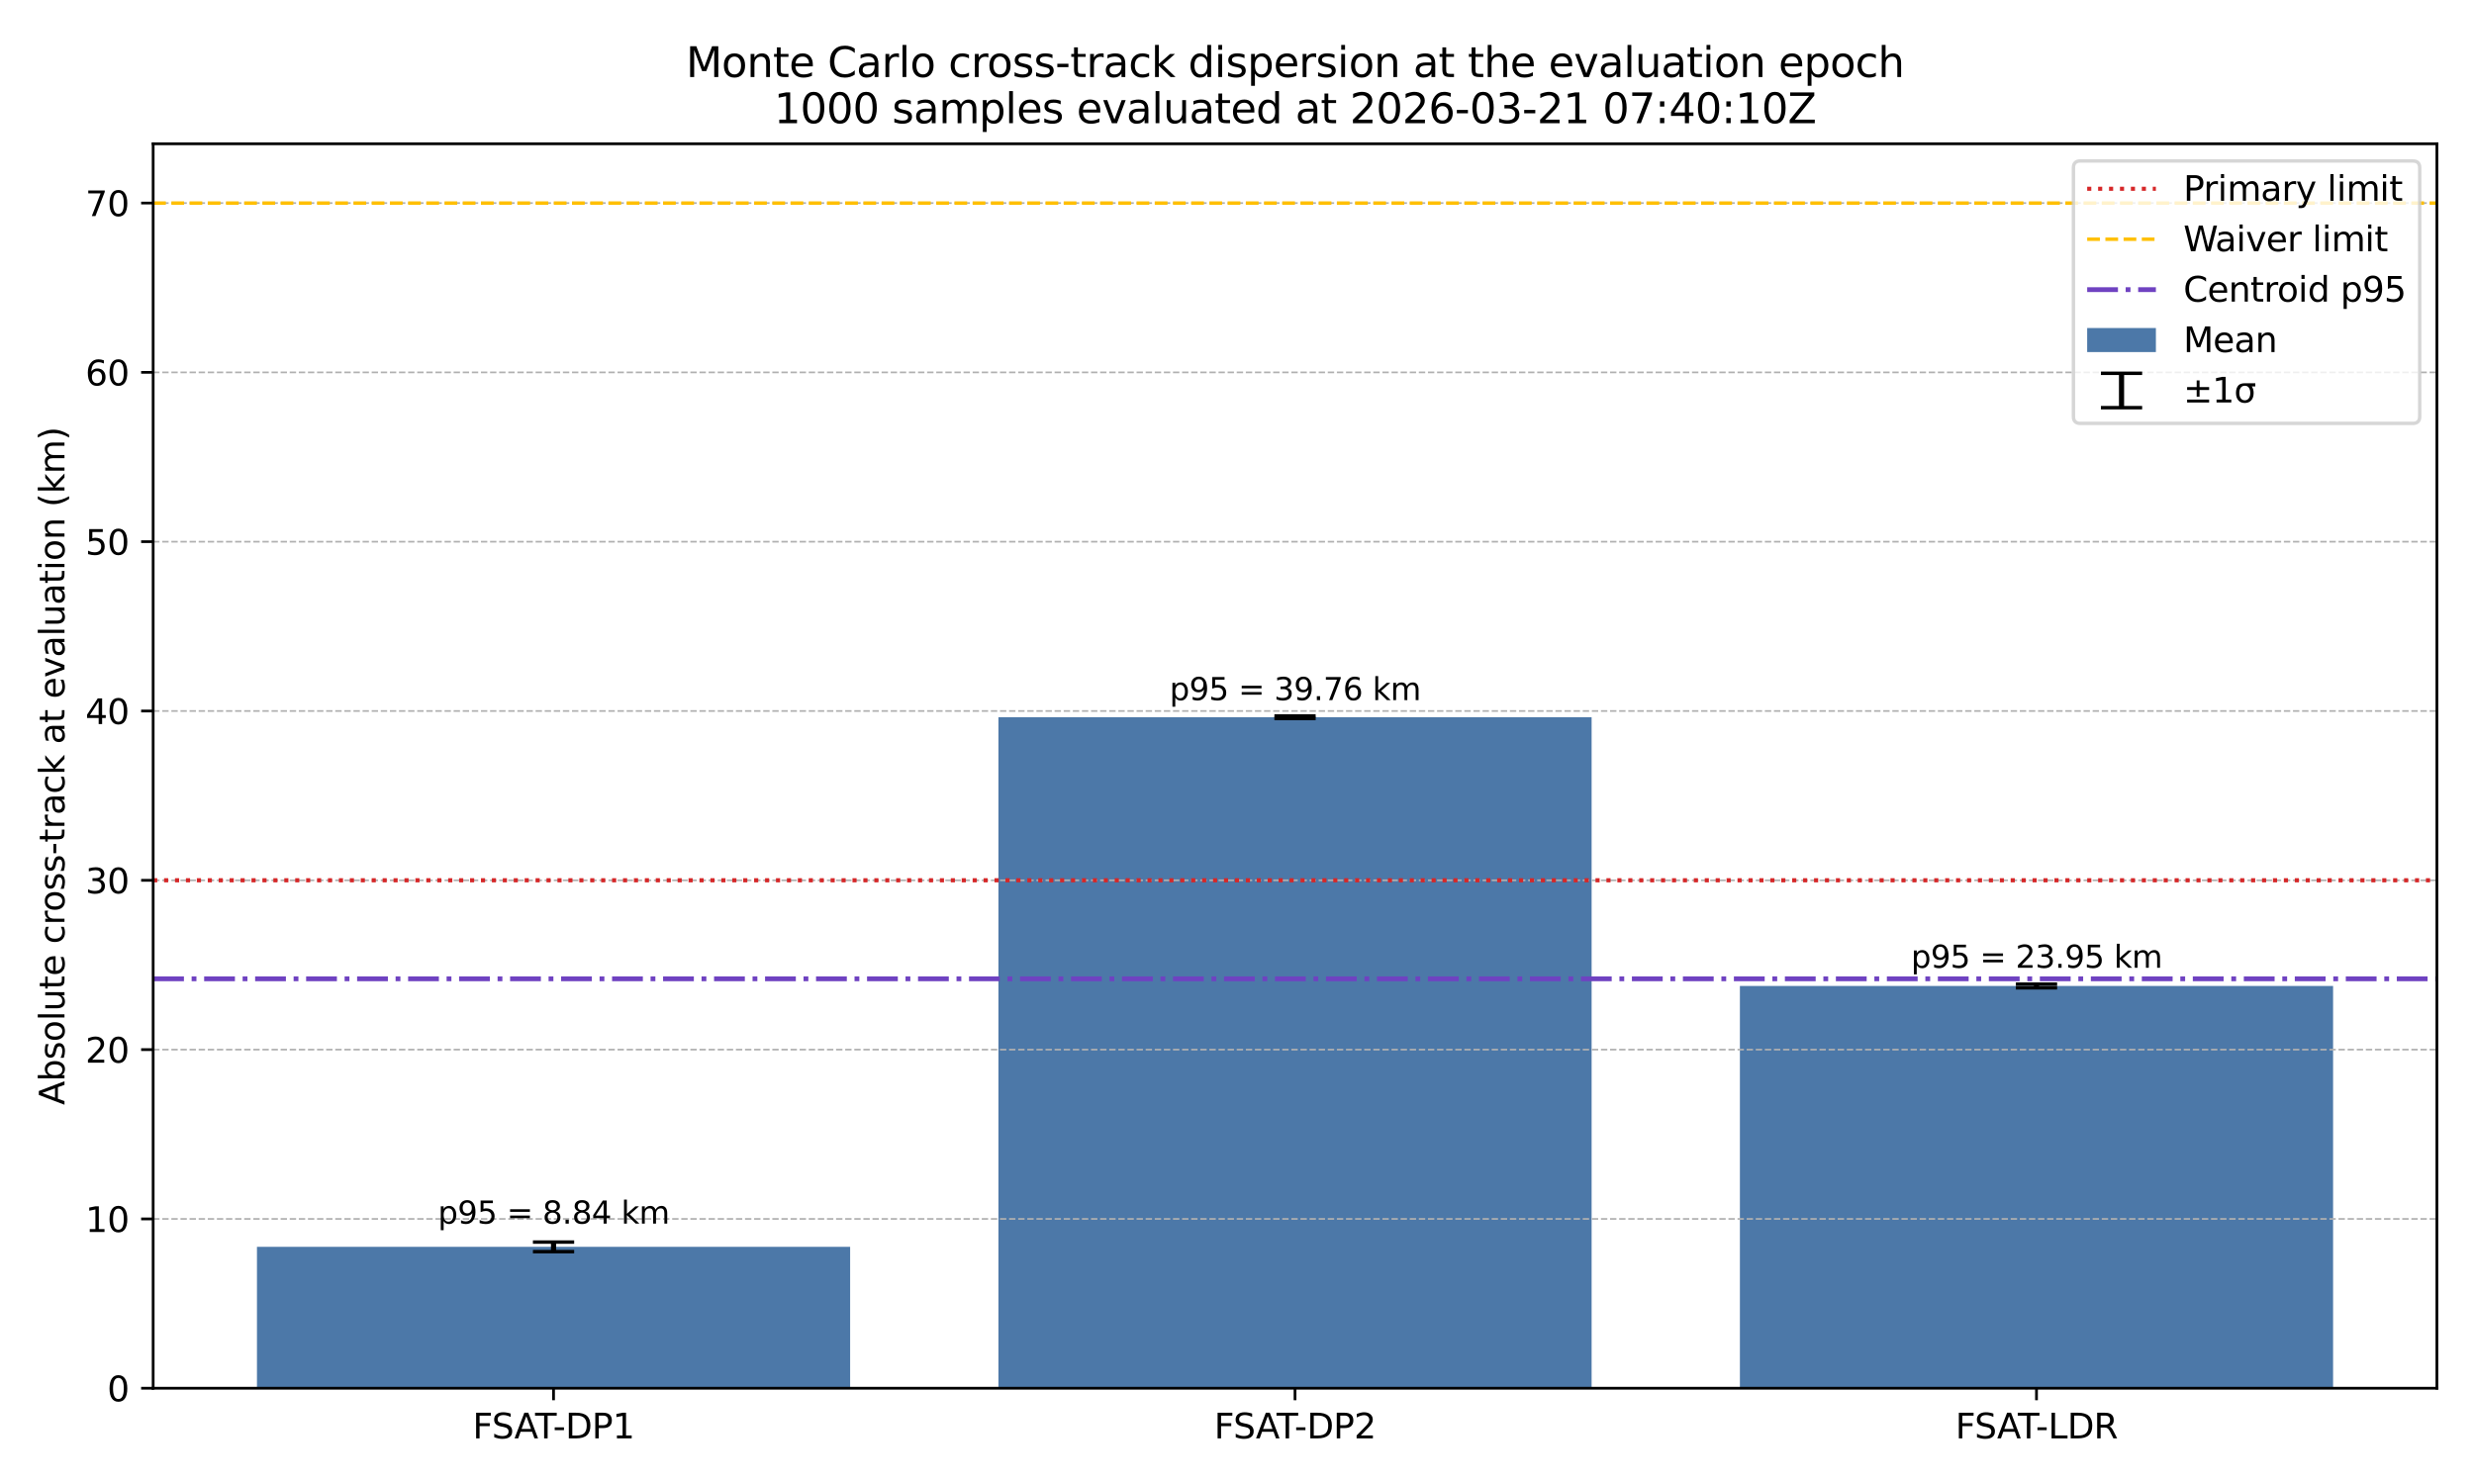 <?xml version="1.0" encoding="utf-8" standalone="no"?>
<!DOCTYPE svg PUBLIC "-//W3C//DTD SVG 1.1//EN"
  "http://www.w3.org/Graphics/SVG/1.1/DTD/svg11.dtd">
<svg xmlns:xlink="http://www.w3.org/1999/xlink" width="720pt" height="432pt" viewBox="0 0 720 432" xmlns="http://www.w3.org/2000/svg" version="1.1">
 <defs>
  <style type="text/css">*{stroke-linejoin: round; stroke-linecap: butt}</style>
 </defs>
 <g id="figure_1">
  <g id="patch_1">
   <path d="M 0 432 
L 720 432 
L 720 0 
L 0 0 
z
" style="fill: #ffffff"/>
  </g>
  <g id="axes_1">
   <g id="patch_2">
    <path d="M 44.57 404.12 
L 709.2 404.12 
L 709.2 41.856 
L 44.57 41.856 
z
" style="fill: #ffffff"/>
   </g>
   <g id="patch_3">
    <path d="M 74.78 404.12 
L 247.412 404.12 
L 247.412 362.959 
L 74.78 362.959 
z
" clip-path="url(#p2a2438443e)" style="fill: #4c78a8"/>
   </g>
   <g id="patch_4">
    <path d="M 290.569 404.12 
L 463.201 404.12 
L 463.201 208.786 
L 290.569 208.786 
z
" clip-path="url(#p2a2438443e)" style="fill: #4c78a8"/>
   </g>
   <g id="patch_5">
    <path d="M 506.358 404.12 
L 678.99 404.12 
L 678.99 287.014 
L 506.358 287.014 
z
" clip-path="url(#p2a2438443e)" style="fill: #4c78a8"/>
   </g>
   <g id="matplotlib.axis_1">
    <g id="xtick_1">
     <g id="line2d_1">
      <defs>
       <path id="m95801eed5d" d="M 0 0 
L 0 3.5 
" style="stroke: #000000; stroke-width: 0.8"/>
      </defs>
      <g>
       <use xlink:href="#m95801eed5d" x="161.096" y="404.12" style="stroke: #000000; stroke-width: 0.8"/>
      </g>
     </g>
     <g id="text_1">
      <!-- FSAT-DP1 -->
      <g transform="translate(137.559 418.718) scale(0.1 -0.1)">
       <defs>
        <path id="DejaVuSans-46" d="M 628 4666 
L 3309 4666 
L 3309 4134 
L 1259 4134 
L 1259 2759 
L 3109 2759 
L 3109 2228 
L 1259 2228 
L 1259 0 
L 628 0 
L 628 4666 
z
" transform="scale(0.016)"/>
        <path id="DejaVuSans-53" d="M 3425 4513 
L 3425 3897 
Q 3066 4069 2747 4153 
Q 2428 4238 2131 4238 
Q 1616 4238 1336 4038 
Q 1056 3838 1056 3469 
Q 1056 3159 1242 3001 
Q 1428 2844 1947 2747 
L 2328 2669 
Q 3034 2534 3370 2195 
Q 3706 1856 3706 1288 
Q 3706 609 3251 259 
Q 2797 -91 1919 -91 
Q 1588 -91 1214 -16 
Q 841 59 441 206 
L 441 856 
Q 825 641 1194 531 
Q 1563 422 1919 422 
Q 2459 422 2753 634 
Q 3047 847 3047 1241 
Q 3047 1584 2836 1778 
Q 2625 1972 2144 2069 
L 1759 2144 
Q 1053 2284 737 2584 
Q 422 2884 422 3419 
Q 422 4038 858 4394 
Q 1294 4750 2059 4750 
Q 2388 4750 2728 4690 
Q 3069 4631 3425 4513 
z
" transform="scale(0.016)"/>
        <path id="DejaVuSans-41" d="M 2188 4044 
L 1331 1722 
L 3047 1722 
L 2188 4044 
z
M 1831 4666 
L 2547 4666 
L 4325 0 
L 3669 0 
L 3244 1197 
L 1141 1197 
L 716 0 
L 50 0 
L 1831 4666 
z
" transform="scale(0.016)"/>
        <path id="DejaVuSans-54" d="M -19 4666 
L 3928 4666 
L 3928 4134 
L 2272 4134 
L 2272 0 
L 1638 0 
L 1638 4134 
L -19 4134 
L -19 4666 
z
" transform="scale(0.016)"/>
        <path id="DejaVuSans-2d" d="M 313 2009 
L 1997 2009 
L 1997 1497 
L 313 1497 
L 313 2009 
z
" transform="scale(0.016)"/>
        <path id="DejaVuSans-44" d="M 1259 4147 
L 1259 519 
L 2022 519 
Q 2988 519 3436 956 
Q 3884 1394 3884 2338 
Q 3884 3275 3436 3711 
Q 2988 4147 2022 4147 
L 1259 4147 
z
M 628 4666 
L 1925 4666 
Q 3281 4666 3915 4102 
Q 4550 3538 4550 2338 
Q 4550 1131 3912 565 
Q 3275 0 1925 0 
L 628 0 
L 628 4666 
z
" transform="scale(0.016)"/>
        <path id="DejaVuSans-50" d="M 1259 4147 
L 1259 2394 
L 2053 2394 
Q 2494 2394 2734 2622 
Q 2975 2850 2975 3272 
Q 2975 3691 2734 3919 
Q 2494 4147 2053 4147 
L 1259 4147 
z
M 628 4666 
L 2053 4666 
Q 2838 4666 3239 4311 
Q 3641 3956 3641 3272 
Q 3641 2581 3239 2228 
Q 2838 1875 2053 1875 
L 1259 1875 
L 1259 0 
L 628 0 
L 628 4666 
z
" transform="scale(0.016)"/>
        <path id="DejaVuSans-31" d="M 794 531 
L 1825 531 
L 1825 4091 
L 703 3866 
L 703 4441 
L 1819 4666 
L 2450 4666 
L 2450 531 
L 3481 531 
L 3481 0 
L 794 0 
L 794 531 
z
" transform="scale(0.016)"/>
       </defs>
       <use xlink:href="#DejaVuSans-46"/>
       <use xlink:href="#DejaVuSans-53" transform="translate(55.77 0)"/>
       <use xlink:href="#DejaVuSans-41" transform="translate(121.121 0)"/>
       <use xlink:href="#DejaVuSans-54" transform="translate(181.779 0)"/>
       <use xlink:href="#DejaVuSans-2d" transform="translate(233.738 0)"/>
       <use xlink:href="#DejaVuSans-44" transform="translate(269.822 0)"/>
       <use xlink:href="#DejaVuSans-50" transform="translate(346.824 0)"/>
       <use xlink:href="#DejaVuSans-31" transform="translate(407.127 0)"/>
      </g>
     </g>
    </g>
    <g id="xtick_2">
     <g id="line2d_2">
      <g>
       <use xlink:href="#m95801eed5d" x="376.885" y="404.12" style="stroke: #000000; stroke-width: 0.8"/>
      </g>
     </g>
     <g id="text_2">
      <!-- FSAT-DP2 -->
      <g transform="translate(353.348 418.718) scale(0.1 -0.1)">
       <defs>
        <path id="DejaVuSans-32" d="M 1228 531 
L 3431 531 
L 3431 0 
L 469 0 
L 469 531 
Q 828 903 1448 1529 
Q 2069 2156 2228 2338 
Q 2531 2678 2651 2914 
Q 2772 3150 2772 3378 
Q 2772 3750 2511 3984 
Q 2250 4219 1831 4219 
Q 1534 4219 1204 4116 
Q 875 4013 500 3803 
L 500 4441 
Q 881 4594 1212 4672 
Q 1544 4750 1819 4750 
Q 2544 4750 2975 4387 
Q 3406 4025 3406 3419 
Q 3406 3131 3298 2873 
Q 3191 2616 2906 2266 
Q 2828 2175 2409 1742 
Q 1991 1309 1228 531 
z
" transform="scale(0.016)"/>
       </defs>
       <use xlink:href="#DejaVuSans-46"/>
       <use xlink:href="#DejaVuSans-53" transform="translate(55.77 0)"/>
       <use xlink:href="#DejaVuSans-41" transform="translate(121.121 0)"/>
       <use xlink:href="#DejaVuSans-54" transform="translate(181.779 0)"/>
       <use xlink:href="#DejaVuSans-2d" transform="translate(233.738 0)"/>
       <use xlink:href="#DejaVuSans-44" transform="translate(269.822 0)"/>
       <use xlink:href="#DejaVuSans-50" transform="translate(346.824 0)"/>
       <use xlink:href="#DejaVuSans-32" transform="translate(407.127 0)"/>
      </g>
     </g>
    </g>
    <g id="xtick_3">
     <g id="line2d_3">
      <g>
       <use xlink:href="#m95801eed5d" x="592.674" y="404.12" style="stroke: #000000; stroke-width: 0.8"/>
      </g>
     </g>
     <g id="text_3">
      <!-- FSAT-LDR -->
      <g transform="translate(569.073 418.718) scale(0.1 -0.1)">
       <defs>
        <path id="DejaVuSans-4c" d="M 628 4666 
L 1259 4666 
L 1259 531 
L 3531 531 
L 3531 0 
L 628 0 
L 628 4666 
z
" transform="scale(0.016)"/>
        <path id="DejaVuSans-52" d="M 2841 2188 
Q 3044 2119 3236 1894 
Q 3428 1669 3622 1275 
L 4263 0 
L 3584 0 
L 2988 1197 
Q 2756 1666 2539 1819 
Q 2322 1972 1947 1972 
L 1259 1972 
L 1259 0 
L 628 0 
L 628 4666 
L 2053 4666 
Q 2853 4666 3247 4331 
Q 3641 3997 3641 3322 
Q 3641 2881 3436 2590 
Q 3231 2300 2841 2188 
z
M 1259 4147 
L 1259 2491 
L 2053 2491 
Q 2509 2491 2742 2702 
Q 2975 2913 2975 3322 
Q 2975 3731 2742 3939 
Q 2509 4147 2053 4147 
L 1259 4147 
z
" transform="scale(0.016)"/>
       </defs>
       <use xlink:href="#DejaVuSans-46"/>
       <use xlink:href="#DejaVuSans-53" transform="translate(55.77 0)"/>
       <use xlink:href="#DejaVuSans-41" transform="translate(121.121 0)"/>
       <use xlink:href="#DejaVuSans-54" transform="translate(181.779 0)"/>
       <use xlink:href="#DejaVuSans-2d" transform="translate(233.738 0)"/>
       <use xlink:href="#DejaVuSans-4c" transform="translate(269.822 0)"/>
       <use xlink:href="#DejaVuSans-44" transform="translate(325.535 0)"/>
       <use xlink:href="#DejaVuSans-52" transform="translate(402.537 0)"/>
      </g>
     </g>
    </g>
   </g>
   <g id="matplotlib.axis_2">
    <g id="ytick_1">
     <g id="line2d_4">
      <path d="M 44.57 404.12 
L 709.2 404.12 
" clip-path="url(#p2a2438443e)" style="fill: none; stroke-dasharray: 1.85,0.8; stroke-dashoffset: 0; stroke: #b0b0b0; stroke-width: 0.5"/>
     </g>
     <g id="line2d_5">
      <defs>
       <path id="m47f7716ef8" d="M 0 0 
L -3.5 0 
" style="stroke: #000000; stroke-width: 0.8"/>
      </defs>
      <g>
       <use xlink:href="#m47f7716ef8" x="44.57" y="404.12" style="stroke: #000000; stroke-width: 0.8"/>
      </g>
     </g>
     <g id="text_4">
      <!-- 0 -->
      <g transform="translate(31.207 407.919) scale(0.1 -0.1)">
       <defs>
        <path id="DejaVuSans-30" d="M 2034 4250 
Q 1547 4250 1301 3770 
Q 1056 3291 1056 2328 
Q 1056 1369 1301 889 
Q 1547 409 2034 409 
Q 2525 409 2770 889 
Q 3016 1369 3016 2328 
Q 3016 3291 2770 3770 
Q 2525 4250 2034 4250 
z
M 2034 4750 
Q 2819 4750 3233 4129 
Q 3647 3509 3647 2328 
Q 3647 1150 3233 529 
Q 2819 -91 2034 -91 
Q 1250 -91 836 529 
Q 422 1150 422 2328 
Q 422 3509 836 4129 
Q 1250 4750 2034 4750 
z
" transform="scale(0.016)"/>
       </defs>
       <use xlink:href="#DejaVuSans-30"/>
      </g>
     </g>
    </g>
    <g id="ytick_2">
     <g id="line2d_6">
      <path d="M 44.57 354.832 
L 709.2 354.832 
" clip-path="url(#p2a2438443e)" style="fill: none; stroke-dasharray: 1.85,0.8; stroke-dashoffset: 0; stroke: #b0b0b0; stroke-width: 0.5"/>
     </g>
     <g id="line2d_7">
      <g>
       <use xlink:href="#m47f7716ef8" x="44.57" y="354.832" style="stroke: #000000; stroke-width: 0.8"/>
      </g>
     </g>
     <g id="text_5">
      <!-- 10 -->
      <g transform="translate(24.845 358.632) scale(0.1 -0.1)">
       <use xlink:href="#DejaVuSans-31"/>
       <use xlink:href="#DejaVuSans-30" transform="translate(63.623 0)"/>
      </g>
     </g>
    </g>
    <g id="ytick_3">
     <g id="line2d_8">
      <path d="M 44.57 305.545 
L 709.2 305.545 
" clip-path="url(#p2a2438443e)" style="fill: none; stroke-dasharray: 1.85,0.8; stroke-dashoffset: 0; stroke: #b0b0b0; stroke-width: 0.5"/>
     </g>
     <g id="line2d_9">
      <g>
       <use xlink:href="#m47f7716ef8" x="44.57" y="305.545" style="stroke: #000000; stroke-width: 0.8"/>
      </g>
     </g>
     <g id="text_6">
      <!-- 20 -->
      <g transform="translate(24.845 309.344) scale(0.1 -0.1)">
       <use xlink:href="#DejaVuSans-32"/>
       <use xlink:href="#DejaVuSans-30" transform="translate(63.623 0)"/>
      </g>
     </g>
    </g>
    <g id="ytick_4">
     <g id="line2d_10">
      <path d="M 44.57 256.257 
L 709.2 256.257 
" clip-path="url(#p2a2438443e)" style="fill: none; stroke-dasharray: 1.85,0.8; stroke-dashoffset: 0; stroke: #b0b0b0; stroke-width: 0.5"/>
     </g>
     <g id="line2d_11">
      <g>
       <use xlink:href="#m47f7716ef8" x="44.57" y="256.257" style="stroke: #000000; stroke-width: 0.8"/>
      </g>
     </g>
     <g id="text_7">
      <!-- 30 -->
      <g transform="translate(24.845 260.056) scale(0.1 -0.1)">
       <defs>
        <path id="DejaVuSans-33" d="M 2597 2516 
Q 3050 2419 3304 2112 
Q 3559 1806 3559 1356 
Q 3559 666 3084 287 
Q 2609 -91 1734 -91 
Q 1441 -91 1130 -33 
Q 819 25 488 141 
L 488 750 
Q 750 597 1062 519 
Q 1375 441 1716 441 
Q 2309 441 2620 675 
Q 2931 909 2931 1356 
Q 2931 1769 2642 2001 
Q 2353 2234 1838 2234 
L 1294 2234 
L 1294 2753 
L 1863 2753 
Q 2328 2753 2575 2939 
Q 2822 3125 2822 3475 
Q 2822 3834 2567 4026 
Q 2313 4219 1838 4219 
Q 1578 4219 1281 4162 
Q 984 4106 628 3988 
L 628 4550 
Q 988 4650 1302 4700 
Q 1616 4750 1894 4750 
Q 2613 4750 3031 4423 
Q 3450 4097 3450 3541 
Q 3450 3153 3228 2886 
Q 3006 2619 2597 2516 
z
" transform="scale(0.016)"/>
       </defs>
       <use xlink:href="#DejaVuSans-33"/>
       <use xlink:href="#DejaVuSans-30" transform="translate(63.623 0)"/>
      </g>
     </g>
    </g>
    <g id="ytick_5">
     <g id="line2d_12">
      <path d="M 44.57 206.97 
L 709.2 206.97 
" clip-path="url(#p2a2438443e)" style="fill: none; stroke-dasharray: 1.85,0.8; stroke-dashoffset: 0; stroke: #b0b0b0; stroke-width: 0.5"/>
     </g>
     <g id="line2d_13">
      <g>
       <use xlink:href="#m47f7716ef8" x="44.57" y="206.97" style="stroke: #000000; stroke-width: 0.8"/>
      </g>
     </g>
     <g id="text_8">
      <!-- 40 -->
      <g transform="translate(24.845 210.769) scale(0.1 -0.1)">
       <defs>
        <path id="DejaVuSans-34" d="M 2419 4116 
L 825 1625 
L 2419 1625 
L 2419 4116 
z
M 2253 4666 
L 3047 4666 
L 3047 1625 
L 3713 1625 
L 3713 1100 
L 3047 1100 
L 3047 0 
L 2419 0 
L 2419 1100 
L 313 1100 
L 313 1709 
L 2253 4666 
z
" transform="scale(0.016)"/>
       </defs>
       <use xlink:href="#DejaVuSans-34"/>
       <use xlink:href="#DejaVuSans-30" transform="translate(63.623 0)"/>
      </g>
     </g>
    </g>
    <g id="ytick_6">
     <g id="line2d_14">
      <path d="M 44.57 157.682 
L 709.2 157.682 
" clip-path="url(#p2a2438443e)" style="fill: none; stroke-dasharray: 1.85,0.8; stroke-dashoffset: 0; stroke: #b0b0b0; stroke-width: 0.5"/>
     </g>
     <g id="line2d_15">
      <g>
       <use xlink:href="#m47f7716ef8" x="44.57" y="157.682" style="stroke: #000000; stroke-width: 0.8"/>
      </g>
     </g>
     <g id="text_9">
      <!-- 50 -->
      <g transform="translate(24.845 161.481) scale(0.1 -0.1)">
       <defs>
        <path id="DejaVuSans-35" d="M 691 4666 
L 3169 4666 
L 3169 4134 
L 1269 4134 
L 1269 2991 
Q 1406 3038 1543 3061 
Q 1681 3084 1819 3084 
Q 2600 3084 3056 2656 
Q 3513 2228 3513 1497 
Q 3513 744 3044 326 
Q 2575 -91 1722 -91 
Q 1428 -91 1123 -41 
Q 819 9 494 109 
L 494 744 
Q 775 591 1075 516 
Q 1375 441 1709 441 
Q 2250 441 2565 725 
Q 2881 1009 2881 1497 
Q 2881 1984 2565 2268 
Q 2250 2553 1709 2553 
Q 1456 2553 1204 2497 
Q 953 2441 691 2322 
L 691 4666 
z
" transform="scale(0.016)"/>
       </defs>
       <use xlink:href="#DejaVuSans-35"/>
       <use xlink:href="#DejaVuSans-30" transform="translate(63.623 0)"/>
      </g>
     </g>
    </g>
    <g id="ytick_7">
     <g id="line2d_16">
      <path d="M 44.57 108.394 
L 709.2 108.394 
" clip-path="url(#p2a2438443e)" style="fill: none; stroke-dasharray: 1.85,0.8; stroke-dashoffset: 0; stroke: #b0b0b0; stroke-width: 0.5"/>
     </g>
     <g id="line2d_17">
      <g>
       <use xlink:href="#m47f7716ef8" x="44.57" y="108.394" style="stroke: #000000; stroke-width: 0.8"/>
      </g>
     </g>
     <g id="text_10">
      <!-- 60 -->
      <g transform="translate(24.845 112.194) scale(0.1 -0.1)">
       <defs>
        <path id="DejaVuSans-36" d="M 2113 2584 
Q 1688 2584 1439 2293 
Q 1191 2003 1191 1497 
Q 1191 994 1439 701 
Q 1688 409 2113 409 
Q 2538 409 2786 701 
Q 3034 994 3034 1497 
Q 3034 2003 2786 2293 
Q 2538 2584 2113 2584 
z
M 3366 4563 
L 3366 3988 
Q 3128 4100 2886 4159 
Q 2644 4219 2406 4219 
Q 1781 4219 1451 3797 
Q 1122 3375 1075 2522 
Q 1259 2794 1537 2939 
Q 1816 3084 2150 3084 
Q 2853 3084 3261 2657 
Q 3669 2231 3669 1497 
Q 3669 778 3244 343 
Q 2819 -91 2113 -91 
Q 1303 -91 875 529 
Q 447 1150 447 2328 
Q 447 3434 972 4092 
Q 1497 4750 2381 4750 
Q 2619 4750 2861 4703 
Q 3103 4656 3366 4563 
z
" transform="scale(0.016)"/>
       </defs>
       <use xlink:href="#DejaVuSans-36"/>
       <use xlink:href="#DejaVuSans-30" transform="translate(63.623 0)"/>
      </g>
     </g>
    </g>
    <g id="ytick_8">
     <g id="line2d_18">
      <path d="M 44.57 59.107 
L 709.2 59.107 
" clip-path="url(#p2a2438443e)" style="fill: none; stroke-dasharray: 1.85,0.8; stroke-dashoffset: 0; stroke: #b0b0b0; stroke-width: 0.5"/>
     </g>
     <g id="line2d_19">
      <g>
       <use xlink:href="#m47f7716ef8" x="44.57" y="59.107" style="stroke: #000000; stroke-width: 0.8"/>
      </g>
     </g>
     <g id="text_11">
      <!-- 70 -->
      <g transform="translate(24.845 62.906) scale(0.1 -0.1)">
       <defs>
        <path id="DejaVuSans-37" d="M 525 4666 
L 3525 4666 
L 3525 4397 
L 1831 0 
L 1172 0 
L 2766 4134 
L 525 4134 
L 525 4666 
z
" transform="scale(0.016)"/>
       </defs>
       <use xlink:href="#DejaVuSans-37"/>
       <use xlink:href="#DejaVuSans-30" transform="translate(63.623 0)"/>
      </g>
     </g>
    </g>
    <g id="text_12">
     <!-- Absolute cross-track at evaluation (km) -->
     <g transform="translate(18.765 321.677) rotate(-90) scale(0.1 -0.1)">
      <defs>
       <path id="DejaVuSans-62" d="M 3116 1747 
Q 3116 2381 2855 2742 
Q 2594 3103 2138 3103 
Q 1681 3103 1420 2742 
Q 1159 2381 1159 1747 
Q 1159 1113 1420 752 
Q 1681 391 2138 391 
Q 2594 391 2855 752 
Q 3116 1113 3116 1747 
z
M 1159 2969 
Q 1341 3281 1617 3432 
Q 1894 3584 2278 3584 
Q 2916 3584 3314 3078 
Q 3713 2572 3713 1747 
Q 3713 922 3314 415 
Q 2916 -91 2278 -91 
Q 1894 -91 1617 61 
Q 1341 213 1159 525 
L 1159 0 
L 581 0 
L 581 4863 
L 1159 4863 
L 1159 2969 
z
" transform="scale(0.016)"/>
       <path id="DejaVuSans-73" d="M 2834 3397 
L 2834 2853 
Q 2591 2978 2328 3040 
Q 2066 3103 1784 3103 
Q 1356 3103 1142 2972 
Q 928 2841 928 2578 
Q 928 2378 1081 2264 
Q 1234 2150 1697 2047 
L 1894 2003 
Q 2506 1872 2764 1633 
Q 3022 1394 3022 966 
Q 3022 478 2636 193 
Q 2250 -91 1575 -91 
Q 1294 -91 989 -36 
Q 684 19 347 128 
L 347 722 
Q 666 556 975 473 
Q 1284 391 1588 391 
Q 1994 391 2212 530 
Q 2431 669 2431 922 
Q 2431 1156 2273 1281 
Q 2116 1406 1581 1522 
L 1381 1569 
Q 847 1681 609 1914 
Q 372 2147 372 2553 
Q 372 3047 722 3315 
Q 1072 3584 1716 3584 
Q 2034 3584 2315 3537 
Q 2597 3491 2834 3397 
z
" transform="scale(0.016)"/>
       <path id="DejaVuSans-6f" d="M 1959 3097 
Q 1497 3097 1228 2736 
Q 959 2375 959 1747 
Q 959 1119 1226 758 
Q 1494 397 1959 397 
Q 2419 397 2687 759 
Q 2956 1122 2956 1747 
Q 2956 2369 2687 2733 
Q 2419 3097 1959 3097 
z
M 1959 3584 
Q 2709 3584 3137 3096 
Q 3566 2609 3566 1747 
Q 3566 888 3137 398 
Q 2709 -91 1959 -91 
Q 1206 -91 779 398 
Q 353 888 353 1747 
Q 353 2609 779 3096 
Q 1206 3584 1959 3584 
z
" transform="scale(0.016)"/>
       <path id="DejaVuSans-6c" d="M 603 4863 
L 1178 4863 
L 1178 0 
L 603 0 
L 603 4863 
z
" transform="scale(0.016)"/>
       <path id="DejaVuSans-75" d="M 544 1381 
L 544 3500 
L 1119 3500 
L 1119 1403 
Q 1119 906 1312 657 
Q 1506 409 1894 409 
Q 2359 409 2629 706 
Q 2900 1003 2900 1516 
L 2900 3500 
L 3475 3500 
L 3475 0 
L 2900 0 
L 2900 538 
Q 2691 219 2414 64 
Q 2138 -91 1772 -91 
Q 1169 -91 856 284 
Q 544 659 544 1381 
z
M 1991 3584 
L 1991 3584 
z
" transform="scale(0.016)"/>
       <path id="DejaVuSans-74" d="M 1172 4494 
L 1172 3500 
L 2356 3500 
L 2356 3053 
L 1172 3053 
L 1172 1153 
Q 1172 725 1289 603 
Q 1406 481 1766 481 
L 2356 481 
L 2356 0 
L 1766 0 
Q 1100 0 847 248 
Q 594 497 594 1153 
L 594 3053 
L 172 3053 
L 172 3500 
L 594 3500 
L 594 4494 
L 1172 4494 
z
" transform="scale(0.016)"/>
       <path id="DejaVuSans-65" d="M 3597 1894 
L 3597 1613 
L 953 1613 
Q 991 1019 1311 708 
Q 1631 397 2203 397 
Q 2534 397 2845 478 
Q 3156 559 3463 722 
L 3463 178 
Q 3153 47 2828 -22 
Q 2503 -91 2169 -91 
Q 1331 -91 842 396 
Q 353 884 353 1716 
Q 353 2575 817 3079 
Q 1281 3584 2069 3584 
Q 2775 3584 3186 3129 
Q 3597 2675 3597 1894 
z
M 3022 2063 
Q 3016 2534 2758 2815 
Q 2500 3097 2075 3097 
Q 1594 3097 1305 2825 
Q 1016 2553 972 2059 
L 3022 2063 
z
" transform="scale(0.016)"/>
       <path id="DejaVuSans-20" transform="scale(0.016)"/>
       <path id="DejaVuSans-63" d="M 3122 3366 
L 3122 2828 
Q 2878 2963 2633 3030 
Q 2388 3097 2138 3097 
Q 1578 3097 1268 2742 
Q 959 2388 959 1747 
Q 959 1106 1268 751 
Q 1578 397 2138 397 
Q 2388 397 2633 464 
Q 2878 531 3122 666 
L 3122 134 
Q 2881 22 2623 -34 
Q 2366 -91 2075 -91 
Q 1284 -91 818 406 
Q 353 903 353 1747 
Q 353 2603 823 3093 
Q 1294 3584 2113 3584 
Q 2378 3584 2631 3529 
Q 2884 3475 3122 3366 
z
" transform="scale(0.016)"/>
       <path id="DejaVuSans-72" d="M 2631 2963 
Q 2534 3019 2420 3045 
Q 2306 3072 2169 3072 
Q 1681 3072 1420 2755 
Q 1159 2438 1159 1844 
L 1159 0 
L 581 0 
L 581 3500 
L 1159 3500 
L 1159 2956 
Q 1341 3275 1631 3429 
Q 1922 3584 2338 3584 
Q 2397 3584 2469 3576 
Q 2541 3569 2628 3553 
L 2631 2963 
z
" transform="scale(0.016)"/>
       <path id="DejaVuSans-61" d="M 2194 1759 
Q 1497 1759 1228 1600 
Q 959 1441 959 1056 
Q 959 750 1161 570 
Q 1363 391 1709 391 
Q 2188 391 2477 730 
Q 2766 1069 2766 1631 
L 2766 1759 
L 2194 1759 
z
M 3341 1997 
L 3341 0 
L 2766 0 
L 2766 531 
Q 2569 213 2275 61 
Q 1981 -91 1556 -91 
Q 1019 -91 701 211 
Q 384 513 384 1019 
Q 384 1609 779 1909 
Q 1175 2209 1959 2209 
L 2766 2209 
L 2766 2266 
Q 2766 2663 2505 2880 
Q 2244 3097 1772 3097 
Q 1472 3097 1187 3025 
Q 903 2953 641 2809 
L 641 3341 
Q 956 3463 1253 3523 
Q 1550 3584 1831 3584 
Q 2591 3584 2966 3190 
Q 3341 2797 3341 1997 
z
" transform="scale(0.016)"/>
       <path id="DejaVuSans-6b" d="M 581 4863 
L 1159 4863 
L 1159 1991 
L 2875 3500 
L 3609 3500 
L 1753 1863 
L 3688 0 
L 2938 0 
L 1159 1709 
L 1159 0 
L 581 0 
L 581 4863 
z
" transform="scale(0.016)"/>
       <path id="DejaVuSans-76" d="M 191 3500 
L 800 3500 
L 1894 563 
L 2988 3500 
L 3597 3500 
L 2284 0 
L 1503 0 
L 191 3500 
z
" transform="scale(0.016)"/>
       <path id="DejaVuSans-69" d="M 603 3500 
L 1178 3500 
L 1178 0 
L 603 0 
L 603 3500 
z
M 603 4863 
L 1178 4863 
L 1178 4134 
L 603 4134 
L 603 4863 
z
" transform="scale(0.016)"/>
       <path id="DejaVuSans-6e" d="M 3513 2113 
L 3513 0 
L 2938 0 
L 2938 2094 
Q 2938 2591 2744 2837 
Q 2550 3084 2163 3084 
Q 1697 3084 1428 2787 
Q 1159 2491 1159 1978 
L 1159 0 
L 581 0 
L 581 3500 
L 1159 3500 
L 1159 2956 
Q 1366 3272 1645 3428 
Q 1925 3584 2291 3584 
Q 2894 3584 3203 3211 
Q 3513 2838 3513 2113 
z
" transform="scale(0.016)"/>
       <path id="DejaVuSans-28" d="M 1984 4856 
Q 1566 4138 1362 3434 
Q 1159 2731 1159 2009 
Q 1159 1288 1364 580 
Q 1569 -128 1984 -844 
L 1484 -844 
Q 1016 -109 783 600 
Q 550 1309 550 2009 
Q 550 2706 781 3412 
Q 1013 4119 1484 4856 
L 1984 4856 
z
" transform="scale(0.016)"/>
       <path id="DejaVuSans-6d" d="M 3328 2828 
Q 3544 3216 3844 3400 
Q 4144 3584 4550 3584 
Q 5097 3584 5394 3201 
Q 5691 2819 5691 2113 
L 5691 0 
L 5113 0 
L 5113 2094 
Q 5113 2597 4934 2840 
Q 4756 3084 4391 3084 
Q 3944 3084 3684 2787 
Q 3425 2491 3425 1978 
L 3425 0 
L 2847 0 
L 2847 2094 
Q 2847 2600 2669 2842 
Q 2491 3084 2119 3084 
Q 1678 3084 1418 2786 
Q 1159 2488 1159 1978 
L 1159 0 
L 581 0 
L 581 3500 
L 1159 3500 
L 1159 2956 
Q 1356 3278 1631 3431 
Q 1906 3584 2284 3584 
Q 2666 3584 2933 3390 
Q 3200 3197 3328 2828 
z
" transform="scale(0.016)"/>
       <path id="DejaVuSans-29" d="M 513 4856 
L 1013 4856 
Q 1481 4119 1714 3412 
Q 1947 2706 1947 2009 
Q 1947 1309 1714 600 
Q 1481 -109 1013 -844 
L 513 -844 
Q 928 -128 1133 580 
Q 1338 1288 1338 2009 
Q 1338 2731 1133 3434 
Q 928 4138 513 4856 
z
" transform="scale(0.016)"/>
      </defs>
      <use xlink:href="#DejaVuSans-41"/>
      <use xlink:href="#DejaVuSans-62" transform="translate(68.408 0)"/>
      <use xlink:href="#DejaVuSans-73" transform="translate(131.885 0)"/>
      <use xlink:href="#DejaVuSans-6f" transform="translate(183.984 0)"/>
      <use xlink:href="#DejaVuSans-6c" transform="translate(245.166 0)"/>
      <use xlink:href="#DejaVuSans-75" transform="translate(272.949 0)"/>
      <use xlink:href="#DejaVuSans-74" transform="translate(336.328 0)"/>
      <use xlink:href="#DejaVuSans-65" transform="translate(375.537 0)"/>
      <use xlink:href="#DejaVuSans-20" transform="translate(437.061 0)"/>
      <use xlink:href="#DejaVuSans-63" transform="translate(468.848 0)"/>
      <use xlink:href="#DejaVuSans-72" transform="translate(523.828 0)"/>
      <use xlink:href="#DejaVuSans-6f" transform="translate(562.691 0)"/>
      <use xlink:href="#DejaVuSans-73" transform="translate(623.873 0)"/>
      <use xlink:href="#DejaVuSans-73" transform="translate(675.973 0)"/>
      <use xlink:href="#DejaVuSans-2d" transform="translate(728.072 0)"/>
      <use xlink:href="#DejaVuSans-74" transform="translate(764.156 0)"/>
      <use xlink:href="#DejaVuSans-72" transform="translate(803.365 0)"/>
      <use xlink:href="#DejaVuSans-61" transform="translate(844.479 0)"/>
      <use xlink:href="#DejaVuSans-63" transform="translate(905.758 0)"/>
      <use xlink:href="#DejaVuSans-6b" transform="translate(960.738 0)"/>
      <use xlink:href="#DejaVuSans-20" transform="translate(1018.648 0)"/>
      <use xlink:href="#DejaVuSans-61" transform="translate(1050.436 0)"/>
      <use xlink:href="#DejaVuSans-74" transform="translate(1111.715 0)"/>
      <use xlink:href="#DejaVuSans-20" transform="translate(1150.924 0)"/>
      <use xlink:href="#DejaVuSans-65" transform="translate(1182.711 0)"/>
      <use xlink:href="#DejaVuSans-76" transform="translate(1244.234 0)"/>
      <use xlink:href="#DejaVuSans-61" transform="translate(1303.414 0)"/>
      <use xlink:href="#DejaVuSans-6c" transform="translate(1364.693 0)"/>
      <use xlink:href="#DejaVuSans-75" transform="translate(1392.477 0)"/>
      <use xlink:href="#DejaVuSans-61" transform="translate(1455.855 0)"/>
      <use xlink:href="#DejaVuSans-74" transform="translate(1517.135 0)"/>
      <use xlink:href="#DejaVuSans-69" transform="translate(1556.344 0)"/>
      <use xlink:href="#DejaVuSans-6f" transform="translate(1584.127 0)"/>
      <use xlink:href="#DejaVuSans-6e" transform="translate(1645.309 0)"/>
      <use xlink:href="#DejaVuSans-20" transform="translate(1708.688 0)"/>
      <use xlink:href="#DejaVuSans-28" transform="translate(1740.475 0)"/>
      <use xlink:href="#DejaVuSans-6b" transform="translate(1779.488 0)"/>
      <use xlink:href="#DejaVuSans-6d" transform="translate(1837.398 0)"/>
      <use xlink:href="#DejaVuSans-29" transform="translate(1934.811 0)"/>
     </g>
    </g>
   </g>
   <g id="LineCollection_1">
    <path d="M 161.096 364.352 
L 161.096 361.567 
" clip-path="url(#p2a2438443e)" style="fill: none; stroke: #000000; stroke-width: 1.5"/>
    <path d="M 376.885 209.162 
L 376.885 208.41 
" clip-path="url(#p2a2438443e)" style="fill: none; stroke: #000000; stroke-width: 1.5"/>
    <path d="M 592.674 287.551 
L 592.674 286.476 
" clip-path="url(#p2a2438443e)" style="fill: none; stroke: #000000; stroke-width: 1.5"/>
   </g>
   <g id="line2d_20">
    <defs>
     <path id="mcea979dca0" d="M 6 0 
L -6 -0 
" style="stroke: #000000"/>
    </defs>
    <g clip-path="url(#p2a2438443e)">
     <use xlink:href="#mcea979dca0" x="161.096" y="364.352" style="fill: #1f77b4; stroke: #000000"/>
     <use xlink:href="#mcea979dca0" x="376.885" y="209.162" style="fill: #1f77b4; stroke: #000000"/>
     <use xlink:href="#mcea979dca0" x="592.674" y="287.551" style="fill: #1f77b4; stroke: #000000"/>
    </g>
   </g>
   <g id="line2d_21">
    <g clip-path="url(#p2a2438443e)">
     <use xlink:href="#mcea979dca0" x="161.096" y="361.567" style="fill: #1f77b4; stroke: #000000"/>
     <use xlink:href="#mcea979dca0" x="376.885" y="208.41" style="fill: #1f77b4; stroke: #000000"/>
     <use xlink:href="#mcea979dca0" x="592.674" y="286.476" style="fill: #1f77b4; stroke: #000000"/>
    </g>
   </g>
   <g id="line2d_22">
    <path d="M 44.57 256.257 
L 709.2 256.257 
" clip-path="url(#p2a2438443e)" style="fill: none; stroke-dasharray: 1.2,1.98; stroke-dashoffset: 0; stroke: #d62728; stroke-width: 1.2"/>
   </g>
   <g id="line2d_23">
    <path d="M 44.57 59.107 
L 709.2 59.107 
" clip-path="url(#p2a2438443e)" style="fill: none; stroke-dasharray: 3.7,1.6; stroke-dashoffset: 0; stroke: #ffbf00"/>
   </g>
   <g id="line2d_24">
    <path d="M 44.57 284.94 
L 709.2 284.94 
" clip-path="url(#p2a2438443e)" style="fill: none; stroke-dasharray: 8.96,2.24,1.4,2.24; stroke-dashoffset: 0; stroke: #6f42c1; stroke-width: 1.4"/>
   </g>
   <g id="patch_6">
    <path d="M 44.57 404.12 
L 44.57 41.856 
" style="fill: none; stroke: #000000; stroke-width: 0.8; stroke-linejoin: miter; stroke-linecap: square"/>
   </g>
   <g id="patch_7">
    <path d="M 709.2 404.12 
L 709.2 41.856 
" style="fill: none; stroke: #000000; stroke-width: 0.8; stroke-linejoin: miter; stroke-linecap: square"/>
   </g>
   <g id="patch_8">
    <path d="M 44.57 404.12 
L 709.2 404.12 
" style="fill: none; stroke: #000000; stroke-width: 0.8; stroke-linejoin: miter; stroke-linecap: square"/>
   </g>
   <g id="patch_9">
    <path d="M 44.57 41.856 
L 709.2 41.856 
" style="fill: none; stroke: #000000; stroke-width: 0.8; stroke-linejoin: miter; stroke-linecap: square"/>
   </g>
   <g id="text_13">
    <!-- p95 = 8.84 km -->
    <g transform="translate(127.443 356.203) scale(0.09 -0.09)">
     <defs>
      <path id="DejaVuSans-70" d="M 1159 525 
L 1159 -1331 
L 581 -1331 
L 581 3500 
L 1159 3500 
L 1159 2969 
Q 1341 3281 1617 3432 
Q 1894 3584 2278 3584 
Q 2916 3584 3314 3078 
Q 3713 2572 3713 1747 
Q 3713 922 3314 415 
Q 2916 -91 2278 -91 
Q 1894 -91 1617 61 
Q 1341 213 1159 525 
z
M 3116 1747 
Q 3116 2381 2855 2742 
Q 2594 3103 2138 3103 
Q 1681 3103 1420 2742 
Q 1159 2381 1159 1747 
Q 1159 1113 1420 752 
Q 1681 391 2138 391 
Q 2594 391 2855 752 
Q 3116 1113 3116 1747 
z
" transform="scale(0.016)"/>
      <path id="DejaVuSans-39" d="M 703 97 
L 703 672 
Q 941 559 1184 500 
Q 1428 441 1663 441 
Q 2288 441 2617 861 
Q 2947 1281 2994 2138 
Q 2813 1869 2534 1725 
Q 2256 1581 1919 1581 
Q 1219 1581 811 2004 
Q 403 2428 403 3163 
Q 403 3881 828 4315 
Q 1253 4750 1959 4750 
Q 2769 4750 3195 4129 
Q 3622 3509 3622 2328 
Q 3622 1225 3098 567 
Q 2575 -91 1691 -91 
Q 1453 -91 1209 -44 
Q 966 3 703 97 
z
M 1959 2075 
Q 2384 2075 2632 2365 
Q 2881 2656 2881 3163 
Q 2881 3666 2632 3958 
Q 2384 4250 1959 4250 
Q 1534 4250 1286 3958 
Q 1038 3666 1038 3163 
Q 1038 2656 1286 2365 
Q 1534 2075 1959 2075 
z
" transform="scale(0.016)"/>
      <path id="DejaVuSans-3d" d="M 678 2906 
L 4684 2906 
L 4684 2381 
L 678 2381 
L 678 2906 
z
M 678 1631 
L 4684 1631 
L 4684 1100 
L 678 1100 
L 678 1631 
z
" transform="scale(0.016)"/>
      <path id="DejaVuSans-38" d="M 2034 2216 
Q 1584 2216 1326 1975 
Q 1069 1734 1069 1313 
Q 1069 891 1326 650 
Q 1584 409 2034 409 
Q 2484 409 2743 651 
Q 3003 894 3003 1313 
Q 3003 1734 2745 1975 
Q 2488 2216 2034 2216 
z
M 1403 2484 
Q 997 2584 770 2862 
Q 544 3141 544 3541 
Q 544 4100 942 4425 
Q 1341 4750 2034 4750 
Q 2731 4750 3128 4425 
Q 3525 4100 3525 3541 
Q 3525 3141 3298 2862 
Q 3072 2584 2669 2484 
Q 3125 2378 3379 2068 
Q 3634 1759 3634 1313 
Q 3634 634 3220 271 
Q 2806 -91 2034 -91 
Q 1263 -91 848 271 
Q 434 634 434 1313 
Q 434 1759 690 2068 
Q 947 2378 1403 2484 
z
M 1172 3481 
Q 1172 3119 1398 2916 
Q 1625 2713 2034 2713 
Q 2441 2713 2670 2916 
Q 2900 3119 2900 3481 
Q 2900 3844 2670 4047 
Q 2441 4250 2034 4250 
Q 1625 4250 1398 4047 
Q 1172 3844 1172 3481 
z
" transform="scale(0.016)"/>
      <path id="DejaVuSans-2e" d="M 684 794 
L 1344 794 
L 1344 0 
L 684 0 
L 684 794 
z
" transform="scale(0.016)"/>
     </defs>
     <use xlink:href="#DejaVuSans-70"/>
     <use xlink:href="#DejaVuSans-39" transform="translate(63.477 0)"/>
     <use xlink:href="#DejaVuSans-35" transform="translate(127.1 0)"/>
     <use xlink:href="#DejaVuSans-20" transform="translate(190.723 0)"/>
     <use xlink:href="#DejaVuSans-3d" transform="translate(222.51 0)"/>
     <use xlink:href="#DejaVuSans-20" transform="translate(306.299 0)"/>
     <use xlink:href="#DejaVuSans-38" transform="translate(338.086 0)"/>
     <use xlink:href="#DejaVuSans-2e" transform="translate(401.709 0)"/>
     <use xlink:href="#DejaVuSans-38" transform="translate(433.496 0)"/>
     <use xlink:href="#DejaVuSans-34" transform="translate(497.119 0)"/>
     <use xlink:href="#DejaVuSans-20" transform="translate(560.742 0)"/>
     <use xlink:href="#DejaVuSans-6b" transform="translate(592.529 0)"/>
     <use xlink:href="#DejaVuSans-6d" transform="translate(650.439 0)"/>
    </g>
   </g>
   <g id="text_14">
    <!-- p95 = 39.76 km -->
    <g transform="translate(340.369 203.813) scale(0.09 -0.09)">
     <use xlink:href="#DejaVuSans-70"/>
     <use xlink:href="#DejaVuSans-39" transform="translate(63.477 0)"/>
     <use xlink:href="#DejaVuSans-35" transform="translate(127.1 0)"/>
     <use xlink:href="#DejaVuSans-20" transform="translate(190.723 0)"/>
     <use xlink:href="#DejaVuSans-3d" transform="translate(222.51 0)"/>
     <use xlink:href="#DejaVuSans-20" transform="translate(306.299 0)"/>
     <use xlink:href="#DejaVuSans-33" transform="translate(338.086 0)"/>
     <use xlink:href="#DejaVuSans-39" transform="translate(401.709 0)"/>
     <use xlink:href="#DejaVuSans-2e" transform="translate(465.332 0)"/>
     <use xlink:href="#DejaVuSans-37" transform="translate(497.119 0)"/>
     <use xlink:href="#DejaVuSans-36" transform="translate(560.742 0)"/>
     <use xlink:href="#DejaVuSans-20" transform="translate(624.365 0)"/>
     <use xlink:href="#DejaVuSans-6b" transform="translate(656.152 0)"/>
     <use xlink:href="#DejaVuSans-6d" transform="translate(714.062 0)"/>
    </g>
   </g>
   <g id="text_15">
    <!-- p95 = 23.95 km -->
    <g transform="translate(556.158 281.728) scale(0.09 -0.09)">
     <use xlink:href="#DejaVuSans-70"/>
     <use xlink:href="#DejaVuSans-39" transform="translate(63.477 0)"/>
     <use xlink:href="#DejaVuSans-35" transform="translate(127.1 0)"/>
     <use xlink:href="#DejaVuSans-20" transform="translate(190.723 0)"/>
     <use xlink:href="#DejaVuSans-3d" transform="translate(222.51 0)"/>
     <use xlink:href="#DejaVuSans-20" transform="translate(306.299 0)"/>
     <use xlink:href="#DejaVuSans-32" transform="translate(338.086 0)"/>
     <use xlink:href="#DejaVuSans-33" transform="translate(401.709 0)"/>
     <use xlink:href="#DejaVuSans-2e" transform="translate(465.332 0)"/>
     <use xlink:href="#DejaVuSans-39" transform="translate(497.119 0)"/>
     <use xlink:href="#DejaVuSans-35" transform="translate(560.742 0)"/>
     <use xlink:href="#DejaVuSans-20" transform="translate(624.365 0)"/>
     <use xlink:href="#DejaVuSans-6b" transform="translate(656.152 0)"/>
     <use xlink:href="#DejaVuSans-6d" transform="translate(714.062 0)"/>
    </g>
   </g>
   <g id="text_16">
    <!-- Monte Carlo cross-track dispersion at the evaluation epoch -->
    <g transform="translate(199.64 22.419) scale(0.12 -0.12)">
     <defs>
      <path id="DejaVuSans-4d" d="M 628 4666 
L 1569 4666 
L 2759 1491 
L 3956 4666 
L 4897 4666 
L 4897 0 
L 4281 0 
L 4281 4097 
L 3078 897 
L 2444 897 
L 1241 4097 
L 1241 0 
L 628 0 
L 628 4666 
z
" transform="scale(0.016)"/>
      <path id="DejaVuSans-43" d="M 4122 4306 
L 4122 3641 
Q 3803 3938 3442 4084 
Q 3081 4231 2675 4231 
Q 1875 4231 1450 3742 
Q 1025 3253 1025 2328 
Q 1025 1406 1450 917 
Q 1875 428 2675 428 
Q 3081 428 3442 575 
Q 3803 722 4122 1019 
L 4122 359 
Q 3791 134 3420 21 
Q 3050 -91 2638 -91 
Q 1578 -91 968 557 
Q 359 1206 359 2328 
Q 359 3453 968 4101 
Q 1578 4750 2638 4750 
Q 3056 4750 3426 4639 
Q 3797 4528 4122 4306 
z
" transform="scale(0.016)"/>
      <path id="DejaVuSans-64" d="M 2906 2969 
L 2906 4863 
L 3481 4863 
L 3481 0 
L 2906 0 
L 2906 525 
Q 2725 213 2448 61 
Q 2172 -91 1784 -91 
Q 1150 -91 751 415 
Q 353 922 353 1747 
Q 353 2572 751 3078 
Q 1150 3584 1784 3584 
Q 2172 3584 2448 3432 
Q 2725 3281 2906 2969 
z
M 947 1747 
Q 947 1113 1208 752 
Q 1469 391 1925 391 
Q 2381 391 2643 752 
Q 2906 1113 2906 1747 
Q 2906 2381 2643 2742 
Q 2381 3103 1925 3103 
Q 1469 3103 1208 2742 
Q 947 2381 947 1747 
z
" transform="scale(0.016)"/>
      <path id="DejaVuSans-68" d="M 3513 2113 
L 3513 0 
L 2938 0 
L 2938 2094 
Q 2938 2591 2744 2837 
Q 2550 3084 2163 3084 
Q 1697 3084 1428 2787 
Q 1159 2491 1159 1978 
L 1159 0 
L 581 0 
L 581 4863 
L 1159 4863 
L 1159 2956 
Q 1366 3272 1645 3428 
Q 1925 3584 2291 3584 
Q 2894 3584 3203 3211 
Q 3513 2838 3513 2113 
z
" transform="scale(0.016)"/>
     </defs>
     <use xlink:href="#DejaVuSans-4d"/>
     <use xlink:href="#DejaVuSans-6f" transform="translate(86.279 0)"/>
     <use xlink:href="#DejaVuSans-6e" transform="translate(147.461 0)"/>
     <use xlink:href="#DejaVuSans-74" transform="translate(210.84 0)"/>
     <use xlink:href="#DejaVuSans-65" transform="translate(250.049 0)"/>
     <use xlink:href="#DejaVuSans-20" transform="translate(311.572 0)"/>
     <use xlink:href="#DejaVuSans-43" transform="translate(343.359 0)"/>
     <use xlink:href="#DejaVuSans-61" transform="translate(413.184 0)"/>
     <use xlink:href="#DejaVuSans-72" transform="translate(474.463 0)"/>
     <use xlink:href="#DejaVuSans-6c" transform="translate(515.576 0)"/>
     <use xlink:href="#DejaVuSans-6f" transform="translate(543.359 0)"/>
     <use xlink:href="#DejaVuSans-20" transform="translate(604.541 0)"/>
     <use xlink:href="#DejaVuSans-63" transform="translate(636.328 0)"/>
     <use xlink:href="#DejaVuSans-72" transform="translate(691.309 0)"/>
     <use xlink:href="#DejaVuSans-6f" transform="translate(730.172 0)"/>
     <use xlink:href="#DejaVuSans-73" transform="translate(791.354 0)"/>
     <use xlink:href="#DejaVuSans-73" transform="translate(843.453 0)"/>
     <use xlink:href="#DejaVuSans-2d" transform="translate(895.553 0)"/>
     <use xlink:href="#DejaVuSans-74" transform="translate(931.637 0)"/>
     <use xlink:href="#DejaVuSans-72" transform="translate(970.846 0)"/>
     <use xlink:href="#DejaVuSans-61" transform="translate(1011.959 0)"/>
     <use xlink:href="#DejaVuSans-63" transform="translate(1073.238 0)"/>
     <use xlink:href="#DejaVuSans-6b" transform="translate(1128.219 0)"/>
     <use xlink:href="#DejaVuSans-20" transform="translate(1186.129 0)"/>
     <use xlink:href="#DejaVuSans-64" transform="translate(1217.916 0)"/>
     <use xlink:href="#DejaVuSans-69" transform="translate(1281.393 0)"/>
     <use xlink:href="#DejaVuSans-73" transform="translate(1309.176 0)"/>
     <use xlink:href="#DejaVuSans-70" transform="translate(1361.275 0)"/>
     <use xlink:href="#DejaVuSans-65" transform="translate(1424.752 0)"/>
     <use xlink:href="#DejaVuSans-72" transform="translate(1486.275 0)"/>
     <use xlink:href="#DejaVuSans-73" transform="translate(1527.389 0)"/>
     <use xlink:href="#DejaVuSans-69" transform="translate(1579.488 0)"/>
     <use xlink:href="#DejaVuSans-6f" transform="translate(1607.271 0)"/>
     <use xlink:href="#DejaVuSans-6e" transform="translate(1668.453 0)"/>
     <use xlink:href="#DejaVuSans-20" transform="translate(1731.832 0)"/>
     <use xlink:href="#DejaVuSans-61" transform="translate(1763.619 0)"/>
     <use xlink:href="#DejaVuSans-74" transform="translate(1824.898 0)"/>
     <use xlink:href="#DejaVuSans-20" transform="translate(1864.107 0)"/>
     <use xlink:href="#DejaVuSans-74" transform="translate(1895.895 0)"/>
     <use xlink:href="#DejaVuSans-68" transform="translate(1935.104 0)"/>
     <use xlink:href="#DejaVuSans-65" transform="translate(1998.482 0)"/>
     <use xlink:href="#DejaVuSans-20" transform="translate(2060.006 0)"/>
     <use xlink:href="#DejaVuSans-65" transform="translate(2091.793 0)"/>
     <use xlink:href="#DejaVuSans-76" transform="translate(2153.316 0)"/>
     <use xlink:href="#DejaVuSans-61" transform="translate(2212.496 0)"/>
     <use xlink:href="#DejaVuSans-6c" transform="translate(2273.775 0)"/>
     <use xlink:href="#DejaVuSans-75" transform="translate(2301.559 0)"/>
     <use xlink:href="#DejaVuSans-61" transform="translate(2364.938 0)"/>
     <use xlink:href="#DejaVuSans-74" transform="translate(2426.217 0)"/>
     <use xlink:href="#DejaVuSans-69" transform="translate(2465.426 0)"/>
     <use xlink:href="#DejaVuSans-6f" transform="translate(2493.209 0)"/>
     <use xlink:href="#DejaVuSans-6e" transform="translate(2554.391 0)"/>
     <use xlink:href="#DejaVuSans-20" transform="translate(2617.77 0)"/>
     <use xlink:href="#DejaVuSans-65" transform="translate(2649.557 0)"/>
     <use xlink:href="#DejaVuSans-70" transform="translate(2711.08 0)"/>
     <use xlink:href="#DejaVuSans-6f" transform="translate(2774.557 0)"/>
     <use xlink:href="#DejaVuSans-63" transform="translate(2835.738 0)"/>
     <use xlink:href="#DejaVuSans-68" transform="translate(2890.719 0)"/>
    </g>
    <!-- 1000 samples evaluated at 2026-03-21 07:40:10Z -->
    <g transform="translate(225.265 35.856) scale(0.12 -0.12)">
     <defs>
      <path id="DejaVuSans-3a" d="M 750 794 
L 1409 794 
L 1409 0 
L 750 0 
L 750 794 
z
M 750 3309 
L 1409 3309 
L 1409 2516 
L 750 2516 
L 750 3309 
z
" transform="scale(0.016)"/>
      <path id="DejaVuSans-5a" d="M 359 4666 
L 4025 4666 
L 4025 4184 
L 1075 531 
L 4097 531 
L 4097 0 
L 288 0 
L 288 481 
L 3238 4134 
L 359 4134 
L 359 4666 
z
" transform="scale(0.016)"/>
     </defs>
     <use xlink:href="#DejaVuSans-31"/>
     <use xlink:href="#DejaVuSans-30" transform="translate(63.623 0)"/>
     <use xlink:href="#DejaVuSans-30" transform="translate(127.246 0)"/>
     <use xlink:href="#DejaVuSans-30" transform="translate(190.869 0)"/>
     <use xlink:href="#DejaVuSans-20" transform="translate(254.492 0)"/>
     <use xlink:href="#DejaVuSans-73" transform="translate(286.279 0)"/>
     <use xlink:href="#DejaVuSans-61" transform="translate(338.379 0)"/>
     <use xlink:href="#DejaVuSans-6d" transform="translate(399.658 0)"/>
     <use xlink:href="#DejaVuSans-70" transform="translate(497.07 0)"/>
     <use xlink:href="#DejaVuSans-6c" transform="translate(560.547 0)"/>
     <use xlink:href="#DejaVuSans-65" transform="translate(588.33 0)"/>
     <use xlink:href="#DejaVuSans-73" transform="translate(649.854 0)"/>
     <use xlink:href="#DejaVuSans-20" transform="translate(701.953 0)"/>
     <use xlink:href="#DejaVuSans-65" transform="translate(733.74 0)"/>
     <use xlink:href="#DejaVuSans-76" transform="translate(795.264 0)"/>
     <use xlink:href="#DejaVuSans-61" transform="translate(854.443 0)"/>
     <use xlink:href="#DejaVuSans-6c" transform="translate(915.723 0)"/>
     <use xlink:href="#DejaVuSans-75" transform="translate(943.506 0)"/>
     <use xlink:href="#DejaVuSans-61" transform="translate(1006.885 0)"/>
     <use xlink:href="#DejaVuSans-74" transform="translate(1068.164 0)"/>
     <use xlink:href="#DejaVuSans-65" transform="translate(1107.373 0)"/>
     <use xlink:href="#DejaVuSans-64" transform="translate(1168.896 0)"/>
     <use xlink:href="#DejaVuSans-20" transform="translate(1232.373 0)"/>
     <use xlink:href="#DejaVuSans-61" transform="translate(1264.16 0)"/>
     <use xlink:href="#DejaVuSans-74" transform="translate(1325.439 0)"/>
     <use xlink:href="#DejaVuSans-20" transform="translate(1364.648 0)"/>
     <use xlink:href="#DejaVuSans-32" transform="translate(1396.436 0)"/>
     <use xlink:href="#DejaVuSans-30" transform="translate(1460.059 0)"/>
     <use xlink:href="#DejaVuSans-32" transform="translate(1523.682 0)"/>
     <use xlink:href="#DejaVuSans-36" transform="translate(1587.305 0)"/>
     <use xlink:href="#DejaVuSans-2d" transform="translate(1650.928 0)"/>
     <use xlink:href="#DejaVuSans-30" transform="translate(1687.012 0)"/>
     <use xlink:href="#DejaVuSans-33" transform="translate(1750.635 0)"/>
     <use xlink:href="#DejaVuSans-2d" transform="translate(1814.258 0)"/>
     <use xlink:href="#DejaVuSans-32" transform="translate(1850.342 0)"/>
     <use xlink:href="#DejaVuSans-31" transform="translate(1913.965 0)"/>
     <use xlink:href="#DejaVuSans-20" transform="translate(1977.588 0)"/>
     <use xlink:href="#DejaVuSans-30" transform="translate(2009.375 0)"/>
     <use xlink:href="#DejaVuSans-37" transform="translate(2072.998 0)"/>
     <use xlink:href="#DejaVuSans-3a" transform="translate(2136.621 0)"/>
     <use xlink:href="#DejaVuSans-34" transform="translate(2170.312 0)"/>
     <use xlink:href="#DejaVuSans-30" transform="translate(2233.936 0)"/>
     <use xlink:href="#DejaVuSans-3a" transform="translate(2297.559 0)"/>
     <use xlink:href="#DejaVuSans-31" transform="translate(2331.25 0)"/>
     <use xlink:href="#DejaVuSans-30" transform="translate(2394.873 0)"/>
     <use xlink:href="#DejaVuSans-5a" transform="translate(2458.496 0)"/>
    </g>
   </g>
   <g id="legend_1">
    <g id="patch_10">
     <path d="M 605.423 123.247 
L 702.2 123.247 
Q 704.2 123.247 704.2 121.247 
L 704.2 48.856 
Q 704.2 46.856 702.2 46.856 
L 605.423 46.856 
Q 603.423 46.856 603.423 48.856 
L 603.423 121.247 
Q 603.423 123.247 605.423 123.247 
z
" style="fill: #ffffff; opacity: 0.8; stroke: #cccccc; stroke-linejoin: miter"/>
    </g>
    <g id="line2d_25">
     <path d="M 607.423 54.954 
L 617.423 54.954 
L 627.423 54.954 
" style="fill: none; stroke-dasharray: 1.2,1.98; stroke-dashoffset: 0; stroke: #d62728; stroke-width: 1.2"/>
    </g>
    <g id="text_17">
     <!-- Primary limit -->
     <g transform="translate(635.423 58.454) scale(0.1 -0.1)">
      <defs>
       <path id="DejaVuSans-79" d="M 2059 -325 
Q 1816 -950 1584 -1140 
Q 1353 -1331 966 -1331 
L 506 -1331 
L 506 -850 
L 844 -850 
Q 1081 -850 1212 -737 
Q 1344 -625 1503 -206 
L 1606 56 
L 191 3500 
L 800 3500 
L 1894 763 
L 2988 3500 
L 3597 3500 
L 2059 -325 
z
" transform="scale(0.016)"/>
      </defs>
      <use xlink:href="#DejaVuSans-50"/>
      <use xlink:href="#DejaVuSans-72" transform="translate(58.553 0)"/>
      <use xlink:href="#DejaVuSans-69" transform="translate(99.666 0)"/>
      <use xlink:href="#DejaVuSans-6d" transform="translate(127.449 0)"/>
      <use xlink:href="#DejaVuSans-61" transform="translate(224.861 0)"/>
      <use xlink:href="#DejaVuSans-72" transform="translate(286.141 0)"/>
      <use xlink:href="#DejaVuSans-79" transform="translate(327.254 0)"/>
      <use xlink:href="#DejaVuSans-20" transform="translate(386.434 0)"/>
      <use xlink:href="#DejaVuSans-6c" transform="translate(418.221 0)"/>
      <use xlink:href="#DejaVuSans-69" transform="translate(446.004 0)"/>
      <use xlink:href="#DejaVuSans-6d" transform="translate(473.787 0)"/>
      <use xlink:href="#DejaVuSans-69" transform="translate(571.199 0)"/>
      <use xlink:href="#DejaVuSans-74" transform="translate(598.982 0)"/>
     </g>
    </g>
    <g id="line2d_26">
     <path d="M 607.423 69.633 
L 617.423 69.633 
L 627.423 69.633 
" style="fill: none; stroke-dasharray: 3.7,1.6; stroke-dashoffset: 0; stroke: #ffbf00"/>
    </g>
    <g id="text_18">
     <!-- Waiver limit -->
     <g transform="translate(635.423 73.133) scale(0.1 -0.1)">
      <defs>
       <path id="DejaVuSans-57" d="M 213 4666 
L 850 4666 
L 1831 722 
L 2809 4666 
L 3519 4666 
L 4500 722 
L 5478 4666 
L 6119 4666 
L 4947 0 
L 4153 0 
L 3169 4050 
L 2175 0 
L 1381 0 
L 213 4666 
z
" transform="scale(0.016)"/>
      </defs>
      <use xlink:href="#DejaVuSans-57"/>
      <use xlink:href="#DejaVuSans-61" transform="translate(92.502 0)"/>
      <use xlink:href="#DejaVuSans-69" transform="translate(153.781 0)"/>
      <use xlink:href="#DejaVuSans-76" transform="translate(181.564 0)"/>
      <use xlink:href="#DejaVuSans-65" transform="translate(240.744 0)"/>
      <use xlink:href="#DejaVuSans-72" transform="translate(302.268 0)"/>
      <use xlink:href="#DejaVuSans-20" transform="translate(343.381 0)"/>
      <use xlink:href="#DejaVuSans-6c" transform="translate(375.168 0)"/>
      <use xlink:href="#DejaVuSans-69" transform="translate(402.951 0)"/>
      <use xlink:href="#DejaVuSans-6d" transform="translate(430.734 0)"/>
      <use xlink:href="#DejaVuSans-69" transform="translate(528.146 0)"/>
      <use xlink:href="#DejaVuSans-74" transform="translate(555.93 0)"/>
     </g>
    </g>
    <g id="line2d_27">
     <path d="M 607.423 84.311 
L 617.423 84.311 
L 627.423 84.311 
" style="fill: none; stroke-dasharray: 8.96,2.24,1.4,2.24; stroke-dashoffset: 0; stroke: #6f42c1; stroke-width: 1.4"/>
    </g>
    <g id="text_19">
     <!-- Centroid p95 -->
     <g transform="translate(635.423 87.811) scale(0.1 -0.1)">
      <use xlink:href="#DejaVuSans-43"/>
      <use xlink:href="#DejaVuSans-65" transform="translate(69.824 0)"/>
      <use xlink:href="#DejaVuSans-6e" transform="translate(131.348 0)"/>
      <use xlink:href="#DejaVuSans-74" transform="translate(194.727 0)"/>
      <use xlink:href="#DejaVuSans-72" transform="translate(233.936 0)"/>
      <use xlink:href="#DejaVuSans-6f" transform="translate(272.799 0)"/>
      <use xlink:href="#DejaVuSans-69" transform="translate(333.98 0)"/>
      <use xlink:href="#DejaVuSans-64" transform="translate(361.764 0)"/>
      <use xlink:href="#DejaVuSans-20" transform="translate(425.24 0)"/>
      <use xlink:href="#DejaVuSans-70" transform="translate(457.027 0)"/>
      <use xlink:href="#DejaVuSans-39" transform="translate(520.504 0)"/>
      <use xlink:href="#DejaVuSans-35" transform="translate(584.127 0)"/>
     </g>
    </g>
    <g id="patch_11">
     <path d="M 607.423 102.489 
L 627.423 102.489 
L 627.423 95.489 
L 607.423 95.489 
z
" style="fill: #4c78a8"/>
    </g>
    <g id="text_20">
     <!-- Mean -->
     <g transform="translate(635.423 102.489) scale(0.1 -0.1)">
      <use xlink:href="#DejaVuSans-4d"/>
      <use xlink:href="#DejaVuSans-65" transform="translate(86.279 0)"/>
      <use xlink:href="#DejaVuSans-61" transform="translate(147.803 0)"/>
      <use xlink:href="#DejaVuSans-6e" transform="translate(209.082 0)"/>
     </g>
    </g>
    <g id="LineCollection_2">
     <path d="M 617.423 118.667 
L 617.423 108.667 
" style="fill: none; stroke: #000000; stroke-width: 1.5"/>
    </g>
    <g id="line2d_28">
     <g>
      <use xlink:href="#mcea979dca0" x="617.423" y="118.667" style="fill: #1f77b4; stroke: #000000"/>
     </g>
    </g>
    <g id="line2d_29">
     <g>
      <use xlink:href="#mcea979dca0" x="617.423" y="108.667" style="fill: #1f77b4; stroke: #000000"/>
     </g>
    </g>
    <g id="text_21">
     <!-- ±1σ -->
     <g transform="translate(635.423 117.167) scale(0.1 -0.1)">
      <defs>
       <path id="DejaVuSans-b1" d="M 2944 4013 
L 2944 2803 
L 4684 2803 
L 4684 2272 
L 2944 2272 
L 2944 1063 
L 2419 1063 
L 2419 2272 
L 678 2272 
L 678 2803 
L 2419 2803 
L 2419 4013 
L 2944 4013 
z
M 678 531 
L 4684 531 
L 4684 0 
L 678 0 
L 678 531 
z
" transform="scale(0.016)"/>
       <path id="DejaVuSans-3c3" d="M 1959 3044 
Q 1484 3044 1228 2700 
Q 959 2341 959 1747 
Q 959 1119 1226 758 
Q 1494 397 1959 397 
Q 2419 397 2687 759 
Q 2956 1122 2956 1747 
Q 2956 2319 2688 2700 
Q 2441 3044 1959 3044 
z
M 1959 3500 
L 3869 3500 
L 3869 2925 
L 3225 2925 
Q 3566 2438 3566 1747 
Q 3566 888 3138 400 
Q 2709 -91 1959 -91 
Q 1206 -91 781 400 
Q 353 888 353 1747 
Q 353 2613 781 3097 
Q 1134 3500 1959 3500 
z
" transform="scale(0.016)"/>
      </defs>
      <use xlink:href="#DejaVuSans-b1"/>
      <use xlink:href="#DejaVuSans-31" transform="translate(83.789 0)"/>
      <use xlink:href="#DejaVuSans-3c3" transform="translate(147.412 0)"/>
     </g>
    </g>
   </g>
  </g>
 </g>
 <defs>
  <clipPath id="p2a2438443e">
   <rect x="44.57" y="41.856" width="664.63" height="362.264"/>
  </clipPath>
 </defs>
</svg>
